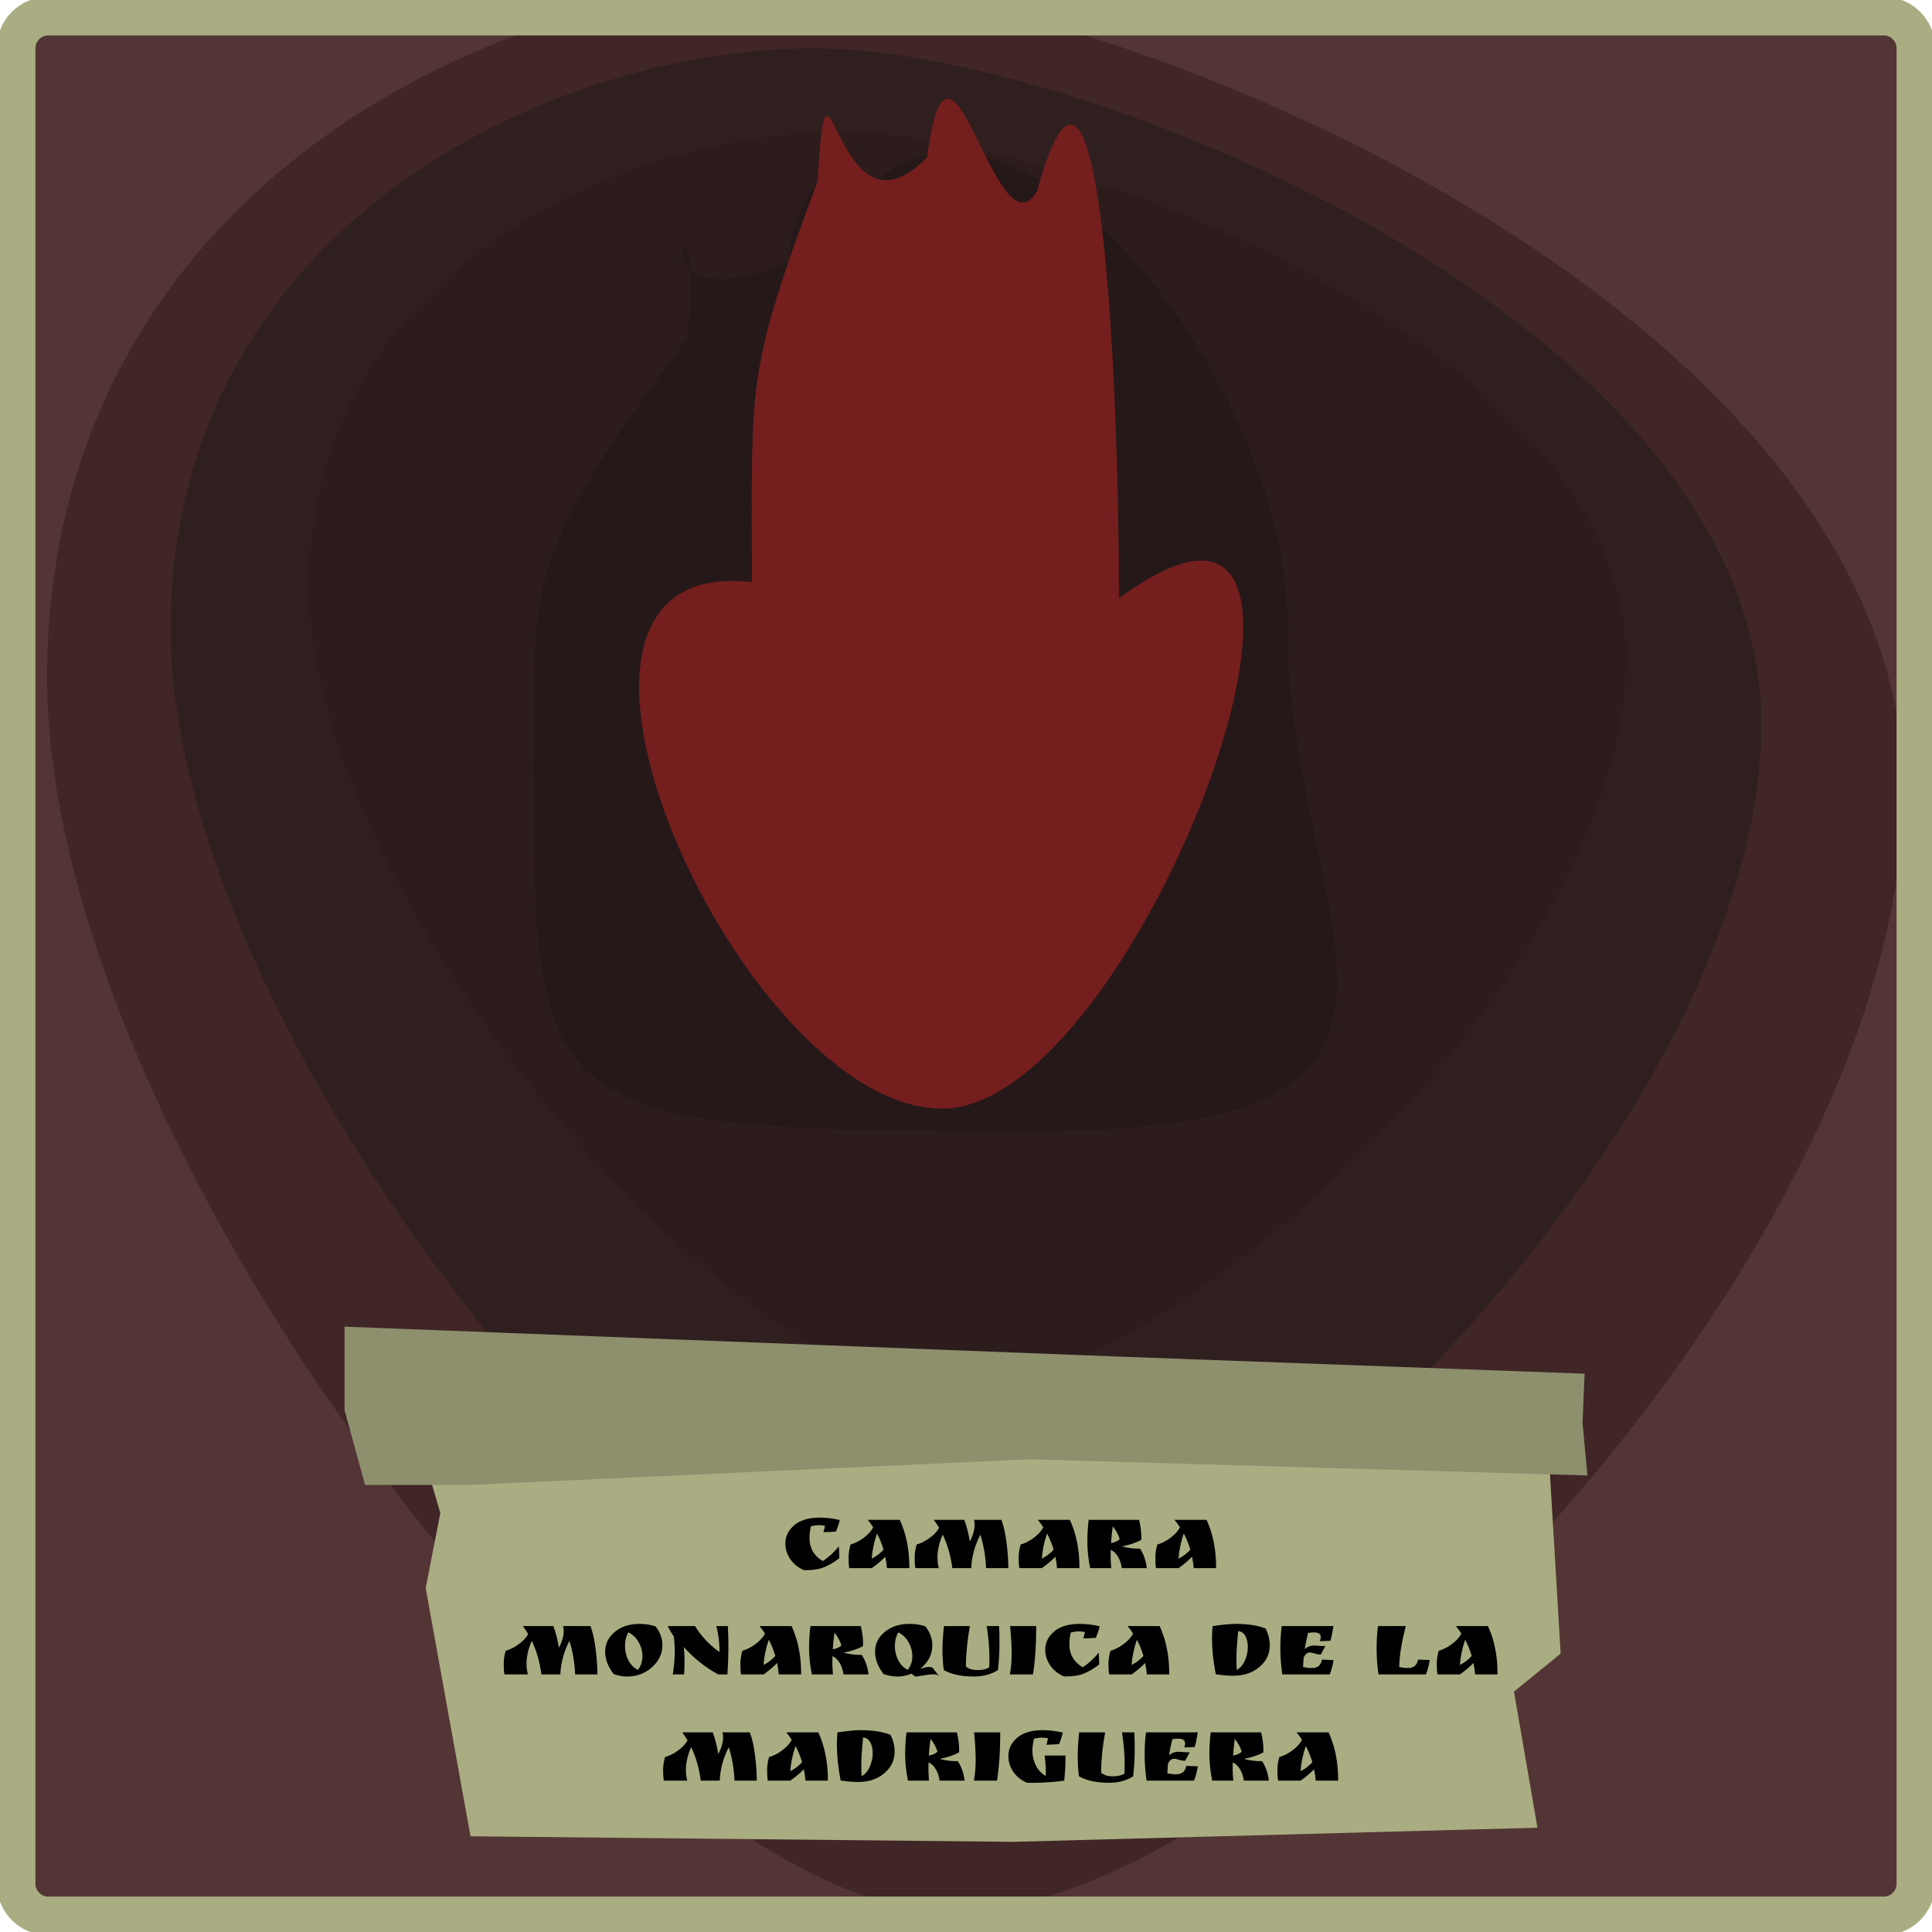 <svg width="500" height="500" viewBox="0 0 500 500" fill="none" xmlns="http://www.w3.org/2000/svg">
<g clip-path="url(#clip0_342_31415)">
<mask id="mask0_342_31415" style="mask-type:luminance" maskUnits="userSpaceOnUse" x="0" y="0" width="500" height="500">
<path d="M487.5 0H12.5C5.596 0 0 5.596 0 12.5V487.5C0 494.404 5.596 500 12.5 500H487.5C494.404 500 500 494.404 500 487.5V12.5C500 5.596 494.404 0 487.5 0Z" fill="white"/>
</mask>
<g mask="url(#mask0_342_31415)">
<path d="M487.5 0H12.5C5.596 0 0 5.596 0 12.5V487.5C0 494.404 5.596 500 12.5 500H487.5C494.404 500 500 494.404 500 487.5V12.5C500 5.596 494.404 0 487.5 0Z" fill="#302B2B"/>
<path d="M522.916 75.833C522.916 238.474 739.166 616.666 248.333 522.916C-178.334 625.416 -60.834 260.141 -60.834 97.5C-60.834 -65.141 114.065 -6.901 258.201 -6.901C402.336 -6.901 522.916 -86.808 522.916 75.833Z" fill="#543535"/>
<path d="M492.6 204.583C492.6 328.32 327.535 494.99 246.477 494.99C165.419 494.99 12.183 299.143 12.183 175.407C12.183 51.67 125.708 -4.593 206.766 -4.593C287.825 -4.593 492.6 80.846 492.6 204.583Z" fill="#402626"/>
<path d="M455.833 187.308C455.833 290.714 314.391 430 244.932 430C175.474 430 44.166 266.332 44.166 162.925C44.166 59.519 141.446 12.5 210.904 12.5C280.362 12.5 455.833 83.902 455.833 187.308Z" fill="#301F1F"/>
<path d="M420.833 170.593C420.833 251.296 303.728 360 246.221 360C188.714 360 80 232.267 80 151.564C80 70.862 160.541 34.166 218.048 34.166C275.555 34.166 420.833 89.891 420.833 170.593Z" fill="#2C1C1C"/>
<path d="M333.117 160.244C333.117 240.906 389.134 292.744 267.7 292.744C146.265 292.744 138.207 290.311 138.207 209.65C138.207 148.051 134.297 146.379 177.917 87.5C183.899 33.571 156.852 93.006 213.117 63.577C226.879 10.607 187.828 83.928 213.117 63.577C252.02 -7.299 333.117 96.217 333.117 160.244Z" fill="#251818"/>
<g filter="url(#filter0_d_342_31415)">
<path d="M289.592 150.833C362.5 97.083 295.773 282.916 243.75 282.916C191.727 282.916 126.667 138.75 194.592 146.666C194.592 94.337 192.917 92.916 211.603 42.897C214.167 -2.917 215.833 61.666 239.937 36.666C245.833 -8.334 257.5 62.916 268.333 45.628C285 -14.584 289.592 96.441 289.592 150.833Z" fill="#741E1E"/>
</g>
<path d="M106.196 365.078H132.341L128.689 356.212L266.237 357.89L349.008 358.848V361.963H342.922H403.896L400.106 364.386L403.896 427.96L391.817 437.787L397.894 473.005L262.332 476.667L121.767 475.229L110.17 410.984L113.96 391.568L106.196 365.078Z" fill="#A9AD81"/>
<path d="M121.082 384.303H94.486L89.166 364.938V343.333L289.527 351.084L410.098 355.513L409.561 368.226L410.833 381.846L266.477 377.66L121.082 384.303Z" fill="#8D8F6D"/>
<path d="M213.517 394.858C212.934 394.758 212.367 394.708 211.817 394.708C211.284 394.708 210.634 394.8 209.867 394.983C209.617 396.033 209.492 397.058 209.492 398.058C209.492 400.642 210.642 402.625 212.942 404.008C214.476 402.992 215.859 401.725 217.092 400.208C217.142 400.875 217.184 401.892 217.217 403.258C215.984 404.225 214.726 404.983 213.442 405.533C212.159 406.083 210.559 406.358 208.642 406.358H208.067C206.567 405.708 205.384 404.75 204.517 403.483C203.667 402.217 203.242 400.883 203.242 399.483C203.242 397.617 204.009 396.033 205.542 394.733C207.076 393.417 209.301 392.758 212.217 392.758C213.851 392.758 215.559 392.967 217.342 393.383C217.076 394.433 216.742 395.425 216.342 396.358C215.292 396.458 214.209 396.508 213.092 396.508C213.259 396.042 213.401 395.492 213.517 394.858ZM235.338 405.633V405.833H229.538C229.471 404.883 229.33 403.9 229.113 402.883C228.08 403.933 226.913 404.917 225.613 405.833H219.788C219.671 405.15 219.613 404.25 219.613 403.133C219.613 402 219.78 400.867 220.113 399.733C221.313 399.383 222.463 398.792 223.563 397.958C224.68 397.125 225.488 396.225 225.988 395.258C225.538 394.558 225.063 393.917 224.563 393.333H232.863C234.513 396.917 235.338 401.017 235.338 405.633ZM228.663 401.058C228.23 399.575 227.663 398.175 226.963 396.858C226.18 399.158 225.73 401.333 225.613 403.383C226.813 402.767 227.83 401.992 228.663 401.058ZM252.238 394.483C252.238 394.033 252.171 393.65 252.038 393.333H259.163C259.763 394.933 260.205 396.892 260.488 399.208C260.788 401.525 260.946 403.733 260.963 405.833H255.188C255.071 402.833 254.58 399.942 253.713 397.158C252.263 399.992 251.48 402.883 251.363 405.833H246.463C246.03 402.567 245.196 399.667 243.963 397.133C243.063 399.25 242.613 401.217 242.613 403.033C242.613 404.017 242.73 404.95 242.963 405.833H236.888C236.771 405.15 236.713 404.25 236.713 403.133C236.713 402 236.88 400.867 237.213 399.733C238.396 399.383 239.53 398.808 240.613 398.008C241.713 397.208 242.521 396.333 243.038 395.383C242.605 394.667 242.146 393.983 241.663 393.333H249.563C250.196 395.05 250.671 396.917 250.988 398.933C251.821 397.383 252.238 395.9 252.238 394.483ZM279.356 405.633V405.833H273.556C273.49 404.883 273.348 403.9 273.131 402.883C272.098 403.933 270.931 404.917 269.631 405.833H263.806C263.69 405.15 263.631 404.25 263.631 403.133C263.631 402 263.798 400.867 264.131 399.733C265.331 399.383 266.481 398.792 267.581 397.958C268.698 397.125 269.506 396.225 270.006 395.258C269.556 394.558 269.081 393.917 268.581 393.333H276.881C278.531 396.917 279.356 401.017 279.356 405.633ZM272.681 401.058C272.248 399.575 271.681 398.175 270.981 396.858C270.198 399.158 269.748 401.333 269.631 403.383C270.831 402.767 271.848 401.992 272.681 401.058ZM295.381 397.683L295.356 398.533C294.023 399.25 292.356 399.808 290.356 400.208C291.79 400.592 293.173 400.783 294.506 400.783H295.031C295.948 402.133 296.54 403.817 296.806 405.833H290.331C290.165 404.667 289.823 403.667 289.306 402.833C288.806 401.983 288.19 401.408 287.456 401.108C287.44 401.392 287.431 401.958 287.431 402.808C287.431 403.658 287.481 404.667 287.581 405.833H282.131C281.648 403.417 281.406 401.175 281.406 399.108C281.406 397.025 281.523 395.1 281.756 393.333H294.806C295.19 395.017 295.381 396.467 295.381 397.683ZM287.981 395.008C287.781 396.475 287.631 397.917 287.531 399.333C288.448 399.2 289.198 398.875 289.781 398.358C289.465 397.242 288.865 396.125 287.981 395.008ZM314.732 405.633V405.833H308.932C308.866 404.883 308.724 403.9 308.507 402.883C307.474 403.933 306.307 404.917 305.007 405.833H299.182C299.066 405.15 299.007 404.25 299.007 403.133C299.007 402 299.174 400.867 299.507 399.733C300.707 399.383 301.857 398.792 302.957 397.958C304.074 397.125 304.882 396.225 305.382 395.258C304.932 394.558 304.457 393.917 303.957 393.333H312.257C313.907 396.917 314.732 401.017 314.732 405.633ZM308.057 401.058C307.624 399.575 307.057 398.175 306.357 396.858C305.574 399.158 305.124 401.333 305.007 403.383C306.207 402.767 307.224 401.992 308.057 401.058ZM145.89 421.983C145.89 421.533 145.823 421.15 145.69 420.833H152.815C153.415 422.433 153.856 424.392 154.14 426.708C154.44 429.025 154.598 431.233 154.615 433.333H148.84C148.723 430.333 148.231 427.442 147.365 424.658C145.915 427.492 145.131 430.383 145.015 433.333H140.115C139.681 430.067 138.848 427.167 137.615 424.633C136.715 426.75 136.265 428.717 136.265 430.533C136.265 431.517 136.381 432.45 136.615 433.333H130.54C130.423 432.65 130.365 431.75 130.365 430.633C130.365 429.5 130.531 428.367 130.865 427.233C132.048 426.883 133.181 426.308 134.265 425.508C135.365 424.708 136.173 423.833 136.69 422.883C136.256 422.167 135.798 421.483 135.315 420.833H143.215C143.848 422.55 144.323 424.417 144.64 426.433C145.473 424.883 145.89 423.4 145.89 421.983ZM158.834 433.258C157.351 431.358 156.609 429.408 156.609 427.408C156.609 425.408 157.442 423.717 159.109 422.333C160.776 420.95 162.909 420.258 165.509 420.258C166.892 420.258 168.267 420.467 169.634 420.883C170.834 422.4 171.434 424.025 171.434 425.758C171.434 427.942 170.542 429.842 168.759 431.458C166.976 433.075 164.817 433.883 162.284 433.883C161.201 433.883 160.051 433.675 158.834 433.258ZM162.634 422.433C162.051 423.433 161.759 424.608 161.759 425.958C161.759 427.308 162.051 428.558 162.634 429.708C163.234 430.842 164.051 431.658 165.084 432.158C165.867 431.158 166.259 430 166.259 428.683C166.259 427.367 165.934 426.142 165.284 425.008C164.651 423.875 163.767 423.017 162.634 422.433ZM188.364 420.833C188.464 422.583 188.514 424.433 188.514 426.383C188.514 428.317 188.431 430.633 188.264 433.333H185.864C182.631 431.6 179.664 429.242 176.964 426.258C177.097 427.375 177.164 428.525 177.164 429.708C177.164 430.875 177.122 432.083 177.039 433.333H174.114C174.447 431.283 174.614 429.392 174.614 427.658C174.614 425.908 174.531 424.525 174.364 423.508C173.697 422.508 173.172 421.617 172.789 420.833H179.889C180.589 422.033 181.539 423.275 182.739 424.558C183.956 425.825 185.114 426.817 186.214 427.533C186.214 425.1 185.939 422.867 185.389 420.833H188.364ZM207.336 433.133V433.333H201.536C201.469 432.383 201.327 431.4 201.111 430.383C200.077 431.433 198.911 432.417 197.611 433.333H191.786C191.669 432.65 191.611 431.75 191.611 430.633C191.611 429.5 191.777 428.367 192.111 427.233C193.311 426.883 194.461 426.292 195.561 425.458C196.677 424.625 197.486 423.725 197.986 422.758C197.536 422.058 197.061 421.417 196.561 420.833H204.861C206.511 424.417 207.336 428.517 207.336 433.133ZM200.661 428.558C200.227 427.075 199.661 425.675 198.961 424.358C198.177 426.658 197.727 428.833 197.611 430.883C198.811 430.267 199.827 429.492 200.661 428.558ZM223.36 425.183L223.335 426.033C222.001 426.75 220.335 427.308 218.335 427.708C219.768 428.092 221.151 428.283 222.485 428.283H223.01C223.926 429.633 224.518 431.317 224.785 433.333H218.31C218.143 432.167 217.801 431.167 217.285 430.333C216.785 429.483 216.168 428.908 215.435 428.608C215.418 428.892 215.41 429.458 215.41 430.308C215.41 431.158 215.46 432.167 215.56 433.333H210.11C209.626 430.917 209.385 428.675 209.385 426.608C209.385 424.525 209.501 422.6 209.735 420.833H222.785C223.168 422.517 223.36 423.967 223.36 425.183ZM215.96 422.508C215.76 423.975 215.61 425.417 215.51 426.833C216.426 426.7 217.176 426.375 217.76 425.858C217.443 424.742 216.843 423.625 215.96 422.508ZM228.686 433.258C227.203 431.358 226.461 429.417 226.461 427.433C226.461 425.433 227.295 423.742 228.961 422.358C230.628 420.958 232.761 420.258 235.361 420.258C236.795 420.258 238.161 420.458 239.461 420.858C240.678 422.392 241.286 424.033 241.286 425.783C241.286 428.167 240.245 430.192 238.161 431.858C238.345 431.825 238.678 431.742 239.161 431.608C239.645 431.475 240.036 431.408 240.336 431.408C240.653 431.408 240.986 431.467 241.336 431.583L243.136 433.908C242.803 433.508 242.311 433.308 241.661 433.308C241.028 433.308 240.178 433.4 239.111 433.583C238.045 433.767 237.32 433.867 236.936 433.883C236.603 433.733 236.27 433.483 235.936 433.133C234.72 433.633 233.511 433.883 232.311 433.883C231.111 433.883 229.903 433.675 228.686 433.258ZM232.486 422.458C231.886 423.492 231.586 424.675 231.586 426.008C231.586 427.325 231.886 428.558 232.486 429.708C233.086 430.842 233.903 431.658 234.936 432.158C235.72 431.158 236.111 430 236.111 428.683C236.111 427.367 235.786 426.142 235.136 425.008C234.503 423.875 233.62 423.025 232.486 422.458ZM258.561 420.833C258.628 421.917 258.661 423.5 258.661 425.583C258.661 427.65 258.528 429.858 258.261 432.208C256.528 433.325 254.453 433.883 252.036 433.883C248.82 433.883 246.22 433.325 244.236 432.208C244.02 430.408 243.911 428.667 243.911 426.983C243.911 425.283 244.036 423.233 244.286 420.833H251.011C250.345 424.45 249.995 427.925 249.961 431.258C250.661 431.892 251.67 432.208 252.986 432.208C254.303 432.208 255.311 431.975 256.011 431.508C256.045 430.958 256.061 430.167 256.061 429.133C256.061 426.5 255.828 423.733 255.361 420.833H258.561ZM268.166 420.833V421.508C268.166 425.908 267.891 429.85 267.341 433.333H261.341C261.657 431.8 261.816 430.033 261.816 428.033C261.816 426.017 261.682 423.617 261.416 420.833H268.166ZM280.778 422.358C280.195 422.258 279.628 422.208 279.078 422.208C278.545 422.208 277.895 422.3 277.128 422.483C276.878 423.533 276.753 424.558 276.753 425.558C276.753 428.142 277.903 430.125 280.203 431.508C281.736 430.492 283.12 429.225 284.353 427.708C284.403 428.375 284.445 429.392 284.478 430.758C283.245 431.725 281.986 432.483 280.703 433.033C279.42 433.583 277.82 433.858 275.903 433.858H275.328C273.828 433.208 272.645 432.25 271.778 430.983C270.928 429.717 270.503 428.383 270.503 426.983C270.503 425.117 271.27 423.533 272.803 422.233C274.336 420.917 276.561 420.258 279.478 420.258C281.111 420.258 282.82 420.467 284.603 420.883C284.336 421.933 284.003 422.925 283.603 423.858C282.553 423.958 281.47 424.008 280.353 424.008C280.52 423.542 280.661 422.992 280.778 422.358ZM302.599 433.133V433.333H296.799C296.732 432.383 296.591 431.4 296.374 430.383C295.341 431.433 294.174 432.417 292.874 433.333H287.049C286.932 432.65 286.874 431.75 286.874 430.633C286.874 429.5 287.041 428.367 287.374 427.233C288.574 426.883 289.724 426.292 290.824 425.458C291.941 424.625 292.749 423.725 293.249 422.758C292.799 422.058 292.324 421.417 291.824 420.833H300.124C301.774 424.417 302.599 428.517 302.599 433.133ZM295.924 428.558C295.491 427.075 294.924 425.675 294.224 424.358C293.441 426.658 292.991 428.833 292.874 430.883C294.074 430.267 295.091 429.492 295.924 428.558ZM319.689 420.258C322.906 420.258 325.522 420.658 327.539 421.458C328.256 422.892 328.614 424.342 328.614 425.808C328.614 427.692 327.972 429.325 326.689 430.708C324.822 432.692 322.297 433.683 319.114 433.683C318.014 433.683 316.522 433.558 314.639 433.308C313.989 429.958 313.664 426.867 313.664 424.033C313.664 423.05 313.714 421.983 313.814 420.833C316.497 420.45 318.456 420.258 319.689 420.258ZM320.439 422.133C320.139 425.267 319.989 427.517 319.989 428.883C319.989 430.233 320.014 431.333 320.064 432.183C320.964 431.7 321.664 430.892 322.164 429.758C322.681 428.608 322.939 427.45 322.939 426.283C322.939 425.1 322.722 424.133 322.289 423.383C321.872 422.633 321.256 422.217 320.439 422.133ZM340.133 425.858L342.483 426.008C342.716 426.008 342.891 426 343.008 425.983L341.833 428.183H341.608C341.291 428.183 340.841 428.1 340.258 427.933C339.675 427.75 339.258 427.658 339.008 427.658C338.325 427.658 337.783 428.1 337.383 428.983C337.316 429.8 337.266 430.617 337.233 431.433C338.1 431.6 338.783 431.683 339.283 431.683H339.508C340.225 431.683 340.791 431.525 341.208 431.208C341.641 430.892 341.95 430.325 342.133 429.508L345.133 429.633C344.883 431.067 344.55 432.3 344.133 433.333H331.858C331.525 431.083 331.358 428.85 331.358 426.633C331.358 424.417 331.475 422.483 331.708 420.833H345.108C344.808 422.633 344.541 423.9 344.308 424.633C343.325 424.683 342.425 424.717 341.608 424.733C341.741 424.35 341.808 423.992 341.808 423.658C341.808 422.858 341.208 422.458 340.008 422.458C339.558 422.458 339.058 422.508 338.508 422.608C338.141 424.192 337.858 425.583 337.658 426.783C338.325 426.167 339.15 425.858 340.133 425.858ZM362.121 431.408C362.904 431.592 363.654 431.683 364.371 431.683C365.087 431.683 365.654 431.525 366.071 431.208C366.504 430.875 366.821 430.308 367.021 429.508L370.021 429.608C369.771 431.108 369.437 432.35 369.021 433.333H356.746C356.429 431.2 356.271 428.992 356.271 426.708C356.271 424.425 356.387 422.467 356.621 420.833H363.821C362.721 425.05 362.154 428.575 362.121 431.408ZM387.56 433.133V433.333H381.76C381.693 432.383 381.551 431.4 381.335 430.383C380.301 431.433 379.135 432.417 377.835 433.333H372.01C371.893 432.65 371.835 431.75 371.835 430.633C371.835 429.5 372.001 428.367 372.335 427.233C373.535 426.883 374.685 426.292 375.785 425.458C376.901 424.625 377.71 423.725 378.21 422.758C377.76 422.058 377.285 421.417 376.785 420.833H385.085C386.735 424.417 387.56 428.517 387.56 433.133ZM380.885 428.558C380.451 427.075 379.885 425.675 379.185 424.358C378.401 426.658 377.951 428.833 377.835 430.883C379.035 430.267 380.051 429.492 380.885 428.558ZM187.137 449.483C187.137 449.033 187.071 448.65 186.937 448.333H194.062C194.662 449.933 195.104 451.892 195.387 454.208C195.687 456.525 195.846 458.733 195.862 460.833H190.087C189.971 457.833 189.479 454.942 188.612 452.158C187.162 454.992 186.379 457.883 186.262 460.833H181.362C180.929 457.567 180.096 454.667 178.862 452.133C177.962 454.25 177.512 456.217 177.512 458.033C177.512 459.017 177.629 459.95 177.862 460.833H171.787C171.671 460.15 171.612 459.25 171.612 458.133C171.612 457 171.779 455.867 172.112 454.733C173.296 454.383 174.429 453.808 175.512 453.008C176.612 452.208 177.421 451.333 177.937 450.383C177.504 449.667 177.046 448.983 176.562 448.333H184.462C185.096 450.05 185.571 451.917 185.887 453.933C186.721 452.383 187.137 450.9 187.137 449.483ZM214.256 460.633V460.833H208.456C208.39 459.883 208.248 458.9 208.031 457.883C206.998 458.933 205.831 459.917 204.531 460.833H198.706C198.59 460.15 198.531 459.25 198.531 458.133C198.531 457 198.698 455.867 199.031 454.733C200.231 454.383 201.381 453.792 202.481 452.958C203.598 452.125 204.406 451.225 204.906 450.258C204.456 449.558 203.981 448.917 203.481 448.333H211.781C213.431 451.917 214.256 456.017 214.256 460.633ZM207.581 456.058C207.148 454.575 206.581 453.175 205.881 451.858C205.098 454.158 204.648 456.333 204.531 458.383C205.731 457.767 206.748 456.992 207.581 456.058ZM222.606 447.758C225.823 447.758 228.44 448.158 230.456 448.958C231.173 450.392 231.531 451.842 231.531 453.308C231.531 455.192 230.89 456.825 229.606 458.208C227.74 460.192 225.215 461.183 222.031 461.183C220.931 461.183 219.44 461.058 217.556 460.808C216.906 457.458 216.581 454.367 216.581 451.533C216.581 450.55 216.631 449.483 216.731 448.333C219.415 447.95 221.373 447.758 222.606 447.758ZM223.356 449.633C223.056 452.767 222.906 455.017 222.906 456.383C222.906 457.733 222.931 458.833 222.981 459.683C223.881 459.2 224.581 458.392 225.081 457.258C225.598 456.108 225.856 454.95 225.856 453.783C225.856 452.6 225.64 451.633 225.206 450.883C224.79 450.133 224.173 449.717 223.356 449.633ZM248.226 452.683L248.201 453.533C246.867 454.25 245.201 454.808 243.201 455.208C244.634 455.592 246.017 455.783 247.351 455.783H247.876C248.792 457.133 249.384 458.817 249.651 460.833H243.176C243.009 459.667 242.667 458.667 242.151 457.833C241.651 456.983 241.034 456.408 240.301 456.108C240.284 456.392 240.276 456.958 240.276 457.808C240.276 458.658 240.326 459.667 240.426 460.833H234.976C234.492 458.417 234.251 456.175 234.251 454.108C234.251 452.025 234.367 450.1 234.601 448.333H247.651C248.034 450.017 248.226 451.467 248.226 452.683ZM240.826 450.008C240.626 451.475 240.476 452.917 240.376 454.333C241.292 454.2 242.042 453.875 242.626 453.358C242.309 452.242 241.709 451.125 240.826 450.008ZM258.852 448.333V449.008C258.852 453.408 258.577 457.35 258.027 460.833H252.027C252.344 459.3 252.502 457.533 252.502 455.533C252.502 453.517 252.369 451.117 252.102 448.333H258.852ZM270.639 459.608L270.664 458.558C270.664 457.375 270.564 455.967 270.364 454.333H275.764C275.764 456.7 275.647 458.867 275.414 460.833C272.831 461.2 270.156 461.383 267.389 461.383H265.789C264.272 460.733 263.089 459.783 262.239 458.533C261.389 457.267 260.964 455.925 260.964 454.508C260.964 452.625 261.722 451.033 263.239 449.733C264.772 448.417 267.006 447.758 269.939 447.758C271.472 447.758 273.181 447.967 275.064 448.383C274.781 449.517 274.456 450.517 274.089 451.383C273.072 451.45 271.981 451.5 270.814 451.533C270.997 450.967 271.131 450.408 271.214 449.858C270.681 449.758 270.131 449.708 269.564 449.708C269.014 449.708 268.356 449.8 267.589 449.983C267.322 451.117 267.189 452.142 267.189 453.058C267.189 454.442 267.497 455.742 268.114 456.958C268.747 458.158 269.589 459.042 270.639 459.608ZM293.559 448.333C293.626 449.417 293.659 451 293.659 453.083C293.659 455.15 293.526 457.358 293.259 459.708C291.526 460.825 289.451 461.383 287.034 461.383C283.817 461.383 281.217 460.825 279.234 459.708C279.017 457.908 278.909 456.167 278.909 454.483C278.909 452.783 279.034 450.733 279.284 448.333H286.009C285.342 451.95 284.992 455.425 284.959 458.758C285.659 459.392 286.667 459.708 287.984 459.708C289.301 459.708 290.309 459.475 291.009 459.008C291.042 458.458 291.059 457.667 291.059 456.633C291.059 454 290.826 451.233 290.359 448.333H293.559ZM305.013 453.358L307.363 453.508C307.596 453.508 307.771 453.5 307.888 453.483L306.713 455.683H306.488C306.171 455.683 305.721 455.6 305.138 455.433C304.555 455.25 304.138 455.158 303.888 455.158C303.205 455.158 302.663 455.6 302.263 456.483C302.196 457.3 302.146 458.117 302.113 458.933C302.98 459.1 303.663 459.183 304.163 459.183H304.388C305.105 459.183 305.671 459.025 306.088 458.708C306.521 458.392 306.83 457.825 307.013 457.008L310.013 457.133C309.763 458.567 309.43 459.8 309.013 460.833H296.738C296.405 458.583 296.238 456.35 296.238 454.133C296.238 451.917 296.355 449.983 296.588 448.333H309.988C309.688 450.133 309.421 451.4 309.188 452.133C308.205 452.183 307.305 452.217 306.488 452.233C306.621 451.85 306.688 451.492 306.688 451.158C306.688 450.358 306.088 449.958 304.888 449.958C304.438 449.958 303.938 450.008 303.388 450.108C303.021 451.692 302.738 453.083 302.538 454.283C303.205 453.667 304.03 453.358 305.013 453.358ZM326.961 452.683L326.936 453.533C325.602 454.25 323.936 454.808 321.936 455.208C323.369 455.592 324.752 455.783 326.086 455.783H326.611C327.527 457.133 328.119 458.817 328.386 460.833H321.911C321.744 459.667 321.402 458.667 320.886 457.833C320.386 456.983 319.769 456.408 319.036 456.108C319.019 456.392 319.011 456.958 319.011 457.808C319.011 458.658 319.061 459.667 319.161 460.833H313.711C313.227 458.417 312.986 456.175 312.986 454.108C312.986 452.025 313.102 450.1 313.336 448.333H326.386C326.769 450.017 326.961 451.467 326.961 452.683ZM319.561 450.008C319.361 451.475 319.211 452.917 319.111 454.333C320.027 454.2 320.777 453.875 321.361 453.358C321.044 452.242 320.444 451.125 319.561 450.008ZM346.312 460.633V460.833H340.512C340.446 459.883 340.304 458.9 340.087 457.883C339.054 458.933 337.887 459.917 336.587 460.833H330.762C330.646 460.15 330.587 459.25 330.587 458.133C330.587 457 330.754 455.867 331.087 454.733C332.287 454.383 333.437 453.792 334.537 452.958C335.654 452.125 336.462 451.225 336.962 450.258C336.512 449.558 336.037 448.917 335.537 448.333H343.837C345.487 451.917 346.312 456.017 346.312 460.633ZM339.637 456.058C339.204 454.575 338.637 453.175 337.937 451.858C337.154 454.158 336.704 456.333 336.587 458.383C337.787 457.767 338.804 456.992 339.637 456.058Z" fill="black"/>
</g>
<path d="M487.5 4.167H12.5C7.897 4.167 4.167 7.897 4.167 12.5V487.5C4.167 492.102 7.897 495.833 12.5 495.833H487.5C492.102 495.833 495.833 492.102 495.833 487.5V12.5C495.833 7.897 492.102 4.167 487.5 4.167Z" stroke="#A9AD81" stroke-width="10"/>
</g>
<defs>
<filter id="filter0_d_342_31415" x="161.409" y="21.512" width="164.34" height="269.404" filterUnits="userSpaceOnUse" color-interpolation-filters="sRGB">
<feFlood flood-opacity="0" result="BackgroundImageFix"/>
<feColorMatrix in="SourceAlpha" type="matrix" values="0 0 0 0 0 0 0 0 0 0 0 0 0 0 0 0 0 0 127 0" result="hardAlpha"/>
<feOffset dy="4"/>
<feGaussianBlur stdDeviation="2"/>
<feComposite in2="hardAlpha" operator="out"/>
<feColorMatrix type="matrix" values="0 0 0 0 0 0 0 0 0 0 0 0 0 0 0 0 0 0 0.25 0"/>
<feBlend mode="normal" in2="BackgroundImageFix" result="effect1_dropShadow_342_31415"/>
<feBlend mode="normal" in="SourceGraphic" in2="effect1_dropShadow_342_31415" result="shape"/>
</filter>
<clipPath id="clip0_342_31415">
<rect width="500" height="500" fill="white"/>
</clipPath>
</defs>
</svg>

